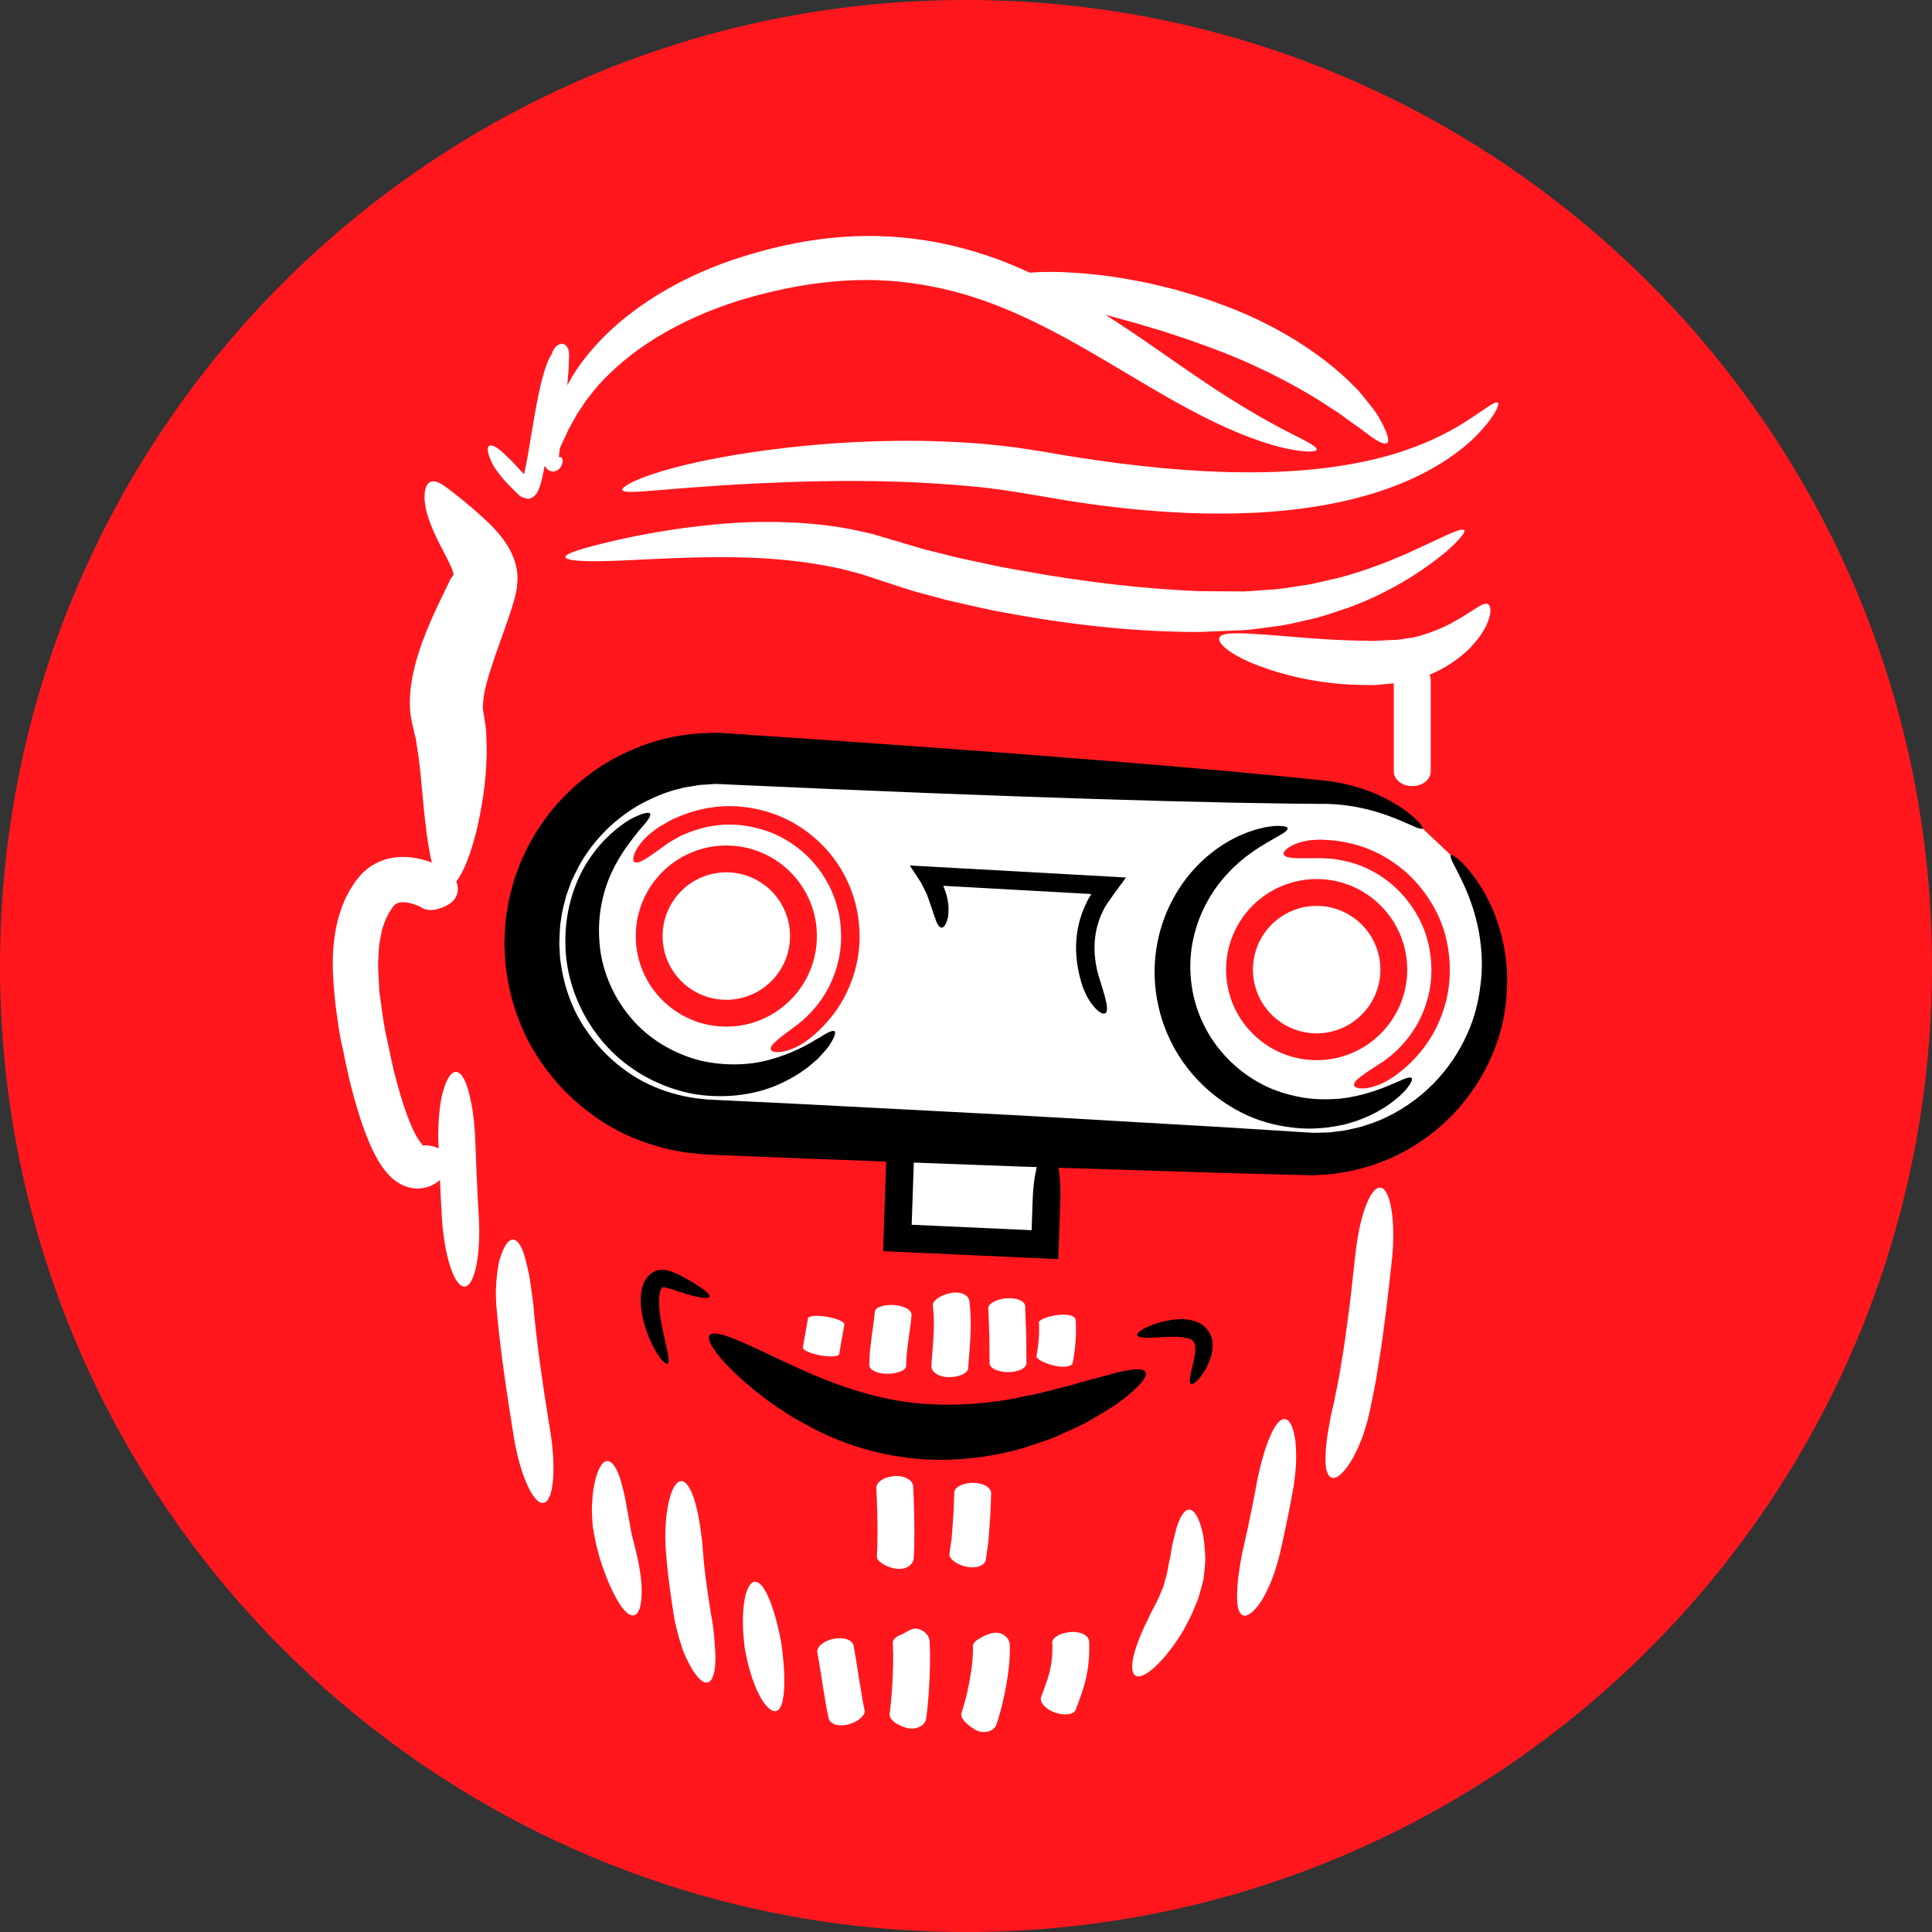 <?xml version="1.0" encoding="UTF-8" standalone="no"?><!DOCTYPE svg PUBLIC "-//W3C//DTD SVG 1.1//EN" "http://www.w3.org/Graphics/SVG/1.1/DTD/svg11.dtd"><svg width="100%" height="100%" viewBox="0 0 500 500" version="1.1" xmlns="http://www.w3.org/2000/svg" xmlns:xlink="http://www.w3.org/1999/xlink" xml:space="preserve" xmlns:serif="http://www.serif.com/" style="fill-rule:evenodd;clip-rule:evenodd;stroke-linejoin:round;stroke-miterlimit:2;"><rect x="0" y="0" width="500" height="500" fill="#333333" stroke="none"/><rect id="Head-only-round" serif:id="Head only round" x="0" y="0" width="500" height="500" style="fill:none;"/><clipPath id="_clip1"><rect x="0" y="0" width="500" height="500"/></clipPath><g clip-path="url(#_clip1)"><rect id="Artboard1" x="0" y="-0" width="500" height="500" style="fill:none;"/><path d="M500,250c-0,138.071 -111.929,250 -250,250c-138.071,-0 -250,-111.929 -250,-250c-0,-138.071 111.929,-250 250,-250c138.071,-0 250,111.929 250,250" style="fill:#ff171d;fill-rule:nonzero;"/><path d="M296.479,355.104c0.474,0.868 -0.597,2.472 -3.002,4.66c-1.203,1.088 -2.725,2.342 -4.572,3.682c-1.902,1.247 -4.117,2.601 -6.612,4.038c-1.231,0.752 -2.593,1.407 -4.031,2.061c-1.443,0.655 -2.943,1.337 -4.496,2.038c-1.54,0.747 -3.256,1.252 -4.988,1.86c-1.748,0.566 -3.525,1.232 -5.417,1.725c-7.545,2.007 -16.352,3.143 -25.594,2.4c-9.231,-0.756 -17.824,-3.295 -24.875,-6.679c-1.798,-0.787 -3.425,-1.761 -5.057,-2.615c-0.804,-0.441 -1.597,-0.878 -2.377,-1.309c-0.743,-0.477 -1.475,-0.949 -2.196,-1.413c-1.43,-0.934 -2.814,-1.832 -4.106,-2.734c-1.241,-0.959 -2.434,-1.882 -3.573,-2.759c-8.916,-7.233 -13.092,-13.002 -11.951,-14.503c1.236,-1.648 7.644,1.281 17.338,5.927c9.707,4.543 22.842,10.708 37.98,11.81c7.553,0.599 14.859,0.065 21.566,-1.013c1.675,-0.256 3.298,-0.679 4.895,-0.974c1.591,-0.339 3.164,-0.549 4.646,-1.004c1.502,-0.387 2.953,-0.755 4.349,-1.111c1.408,-0.333 2.768,-0.655 4.038,-1.076c2.565,-0.766 4.926,-1.407 7.044,-1.912c2.08,-0.604 3.903,-1.099 5.453,-1.404c3.095,-0.617 5.064,-0.563 5.538,0.305" style="fill-rule:nonzero;"/><path d="M183.632,335.573c-0.245,0.608 -2.436,0.37 -5.729,-0.616c-1.615,-0.455 -3.627,-1.238 -5.446,-1.686c-0.452,-0.12 -0.823,-0.125 -0.992,-0.106c-0.153,0.045 -0.024,0.017 -0.14,0.12c-0.217,0.217 -0.549,0.965 -0.67,1.965c-0.219,2.056 0.041,4.389 0.39,6.457c0.353,2.085 0.773,3.991 1.144,5.602c0.735,3.224 1.202,5.316 0.592,5.625c-0.562,0.288 -2.13,-1.312 -3.758,-4.455c-0.815,-1.568 -1.624,-3.521 -2.27,-5.809c-0.625,-2.295 -1.152,-4.906 -0.836,-8.019c0.227,-1.536 0.673,-3.361 2.269,-4.835c0.771,-0.74 2.083,-1.238 3.106,-1.208c1.001,0.007 1.776,0.22 2.394,0.437c2.456,0.92 4.073,1.957 5.578,2.821c2.911,1.764 4.616,3.091 4.368,3.707" style="fill-rule:nonzero;"/><path d="M308.198,358.153c-0.599,-0.329 -0.215,-2.092 0.427,-4.653c0.297,-1.268 0.667,-2.787 0.71,-4.214c0.019,-0.703 -0.061,-1.368 -0.257,-1.767c-0.198,-0.398 -0.401,-0.611 -0.906,-0.892c-1.07,-0.542 -2.948,-0.681 -4.578,-0.664c-1.669,0.006 -3.254,0.122 -4.603,0.183c-2.706,0.139 -4.508,0.057 -4.682,-0.591c-0.168,-0.623 1.3,-1.691 3.986,-2.711c1.347,-0.502 2.997,-0.995 4.967,-1.27c1.96,-0.21 4.276,-0.48 7.057,0.787c1.379,0.658 2.665,2.045 3.141,3.521c0.505,1.47 0.417,2.776 0.25,3.875c-0.394,2.201 -1.224,3.784 -1.976,5.055c-1.559,2.5 -2.984,3.646 -3.536,3.341" style="fill-rule:nonzero;"/><path d="M183.196,435.399c-1.265,0.367 -2.923,-1.284 -4.594,-4.319c-0.814,-1.519 -1.73,-3.361 -2.361,-5.5c-0.338,-1.066 -0.661,-2.195 -0.965,-3.368c-0.142,-0.592 -0.288,-1.193 -0.436,-1.801l-0.205,-0.925c-0.069,-0.295 -0.14,-0.719 -0.128,-0.658c-1.009,-6.283 -1.889,-12.604 -2.281,-18.937c-0.009,-0.103 -0.009,-0.207 0.001,-0.309c0,-0.051 0.009,0.007 0.004,-0.136l-0.019,-0.465l-0.026,-0.912c-0.026,-1.21 0.034,-2.369 0.094,-3.479c0.123,-2.224 0.407,-4.198 0.789,-5.859c0.754,-3.309 1.863,-5.33 3.183,-5.415c1.314,-0.085 2.593,1.943 3.566,5.191c0.482,1.618 0.896,3.547 1.25,5.656c0.179,1.057 0.304,2.174 0.455,3.32l0.107,0.868l0.049,0.437c0.015,0.139 0.015,0.082 0.024,0.129c0.023,0.095 0.038,0.194 0.047,0.291c0.372,6.051 1.214,12.021 2.163,17.976c-0.012,-0.057 0.051,0.342 0.11,0.623l0.159,0.879c0.094,0.587 0.186,1.163 0.276,1.729c0.165,1.139 0.294,2.241 0.384,3.302c0.134,2.134 0.347,4.043 0.309,5.712c-0.038,3.323 -0.687,5.604 -1.955,5.97" style="fill:#fff;fill-rule:nonzero;"/><path d="M164.099,418.038c-1.281,0.306 -2.938,-1.377 -4.566,-4.305c-0.799,-1.469 -1.658,-3.236 -2.46,-5.233c-0.396,-0.99 -0.792,-2.059 -1.182,-3.191c-0.186,-0.566 -0.374,-1.139 -0.565,-1.722l-0.269,-0.906l-0.168,-0.631c-0.634,-2.309 -1.163,-4.814 -1.521,-7.283c-0.005,-0.041 -0.002,-0.081 0.01,-0.123c0,-0.04 0.014,0.052 0.002,-0.101l-0.04,-0.486l-0.069,-0.958c-0.096,-1.276 -0.13,-2.493 -0.056,-3.608c0.104,-2.262 0.313,-4.297 0.721,-5.955c0.767,-3.347 1.901,-5.404 3.219,-5.428c1.319,-0.025 2.572,1.97 3.531,5.18c0.453,1.625 0.937,3.483 1.304,5.556c0.161,1.05 0.371,2.099 0.571,3.166l0.137,0.815l0.064,0.413c0.019,0.128 0.016,0.05 0.024,0.085c0.02,0.029 0.032,0.064 0.035,0.097c0.304,2.073 0.717,4.063 1.297,6.182c0.267,1.089 0.526,2.146 0.778,3.174c0.259,1.135 0.477,2.262 0.653,3.363c0.352,2.184 0.55,4.182 0.52,5.901c-0.024,3.437 -0.687,5.693 -1.97,5.998" style="fill:#fff;fill-rule:nonzero;"/><path d="M140.661,388.958c-1.3,0.221 -2.814,-1.583 -4.213,-4.675c-0.698,-1.55 -1.373,-3.415 -1.965,-5.521c-0.296,-1.054 -0.575,-2.167 -0.83,-3.323c-0.118,-0.58 -0.242,-1.17 -0.365,-1.771c-0.094,-0.524 -0.191,-1.057 -0.288,-1.597c-1.814,-11.328 -3.571,-22.687 -4.564,-34.331c-0.016,-0.19 -0.025,-0.381 -0.025,-0.566c-0.02,-0.533 -0.041,-1.056 -0.062,-1.566c-0.064,-1.198 0.012,-2.398 0.083,-3.525c0.181,-2.264 0.367,-4.262 0.854,-5.984c0.983,-3.451 2.252,-5.408 3.563,-5.285c1.312,0.124 2.439,2.219 3.189,5.325c0.377,1.554 0.887,3.463 1.182,5.531c0.226,1.637 0.474,3.422 0.733,5.297c0.946,11.118 2.672,22.352 4.472,33.573c0.08,0.538 0.16,1.071 0.238,1.597c0.075,0.603 0.148,1.196 0.221,1.783c0.128,1.17 0.22,2.306 0.277,3.391c0.113,2.173 0.101,4.161 -0.053,5.849c-0.306,3.376 -1.144,5.578 -2.447,5.798" style="fill:#fff;fill-rule:nonzero;"/><path d="M200.991,442.778c-0.619,0.224 -1.356,-0.058 -2.173,-0.825c-0.408,-0.382 -0.844,-0.89 -1.276,-1.505c-0.394,-0.59 -0.794,-1.285 -1.19,-2.064c-0.822,-1.577 -1.512,-3.462 -2.17,-5.599c-0.335,-1.071 -0.597,-2.195 -0.866,-3.367c-0.123,-0.59 -0.248,-1.187 -0.377,-1.791l-0.168,-0.922c-0.051,-0.295 -0.118,-0.733 -0.099,-0.601l-0.037,-0.246c0,-0 0.007,-0.004 0.025,-0.007c-0.002,-0.032 0.017,0.067 0.001,-0.071l-0.052,-0.459l-0.095,-0.901c-0.111,-1.194 -0.208,-2.347 -0.231,-3.455c-0.057,-2.215 0.01,-4.215 0.257,-5.93c0.434,-3.405 1.517,-5.627 2.809,-5.677c1.345,-0.058 2.627,1.776 3.896,4.883c0.604,1.542 1.224,3.407 1.75,5.493c0.257,1.044 0.536,2.139 0.767,3.278l0.174,0.865l0.085,0.437c0.024,0.136 0.015,0.038 0.022,0.068l0.026,-0l0.037,0.241c0.071,0.499 0.141,0.993 0.21,1.481c0.076,0.594 0.151,1.177 0.224,1.757c0.137,1.149 0.21,2.283 0.297,3.34c0.165,2.12 0.156,4.084 0.104,5.7c-0.038,0.818 -0.111,1.573 -0.219,2.255c-0.085,0.641 -0.196,1.207 -0.35,1.709c-0.308,0.994 -0.759,1.689 -1.381,1.913" style="fill:#fff;fill-rule:nonzero;"/><path d="M219.655,446.25c-2.537,0.715 -4.882,-0.01 -5.23,-1.625c0,-0 -0.06,-0.285 -0.166,-0.783c-0.099,-0.488 -0.282,-1.231 -0.396,-2.014c-0.266,-1.604 -0.62,-3.743 -0.974,-5.884c-0.333,-2.095 -0.667,-4.194 -0.917,-5.767l-0.449,-2.543c-0.25,-1.42 1.642,-2.993 4.225,-3.519c2.587,-0.526 4.9,0.284 5.17,1.814c0,-0 0.191,1.081 0.478,2.706l0.923,5.818c0.342,2.071 0.686,4.141 0.943,5.693c0.118,0.8 0.264,1.354 0.349,1.778c0.09,0.416 0.141,0.654 0.141,0.654c0.279,1.309 -1.558,2.953 -4.097,3.672" style="fill:#fff;fill-rule:nonzero;"/><path d="M234.411,447.118c-2.524,-0.793 -4.369,-2.156 -4.171,-3.665c-0,0 0.159,-1.075 0.328,-2.788c0.175,-1.698 0.338,-4.024 0.446,-6.34c0.109,-2.32 0.149,-4.632 0.13,-6.325c-0.026,-1.691 -0.102,-2.719 -0.102,-2.719c-0.03,-0.349 0.067,-0.658 0.281,-0.986c0.21,-0.316 0.512,-0.496 0.911,-0.788l0.309,-0.207c0.11,-0.026 0.224,-0.057 0.344,-0.097c0.236,-0.085 0.486,-0.201 0.745,-0.337c0.519,-0.267 1.059,-0.626 1.648,-0.922c0.588,-0.295 1.184,-0.491 1.8,-0.468c0.307,0.01 0.618,0.074 0.923,0.201c0.153,0.061 0.306,0.139 0.454,0.231c0.13,0.05 0.257,0.111 0.378,0.182c0.483,0.252 0.934,0.716 1.219,1.125c0.283,0.401 0.474,0.889 0.51,1.377c0,0 0.101,1.37 0.129,3.286c0.021,1.91 -0.023,4.405 -0.139,6.888c-0.117,2.484 -0.29,4.956 -0.485,6.838c-0.182,1.879 -0.375,3.181 -0.375,3.181c-0.23,1.835 -2.757,3.123 -5.283,2.333" style="fill:#fff;fill-rule:nonzero;"/><path d="M231.373,405.885c-1.291,-0.263 -2.423,-0.8 -3.225,-1.349c-0.804,-0.567 -1.245,-1.078 -1.219,-1.855c-0,-0 0.014,-0.261 0.04,-0.712c0.028,-0.452 0.074,-1.089 0.081,-1.915c0.051,-1.615 0.056,-3.82 0.03,-6.033c-0.047,-4.448 -0.294,-8.877 -0.294,-8.877c-0.085,-1.526 1.957,-2.913 4.587,-3.13c2.629,-0.217 4.856,0.967 4.95,2.618c-0.002,-0 0.257,4.628 0.304,9.257c0.028,2.323 0.022,4.654 -0.033,6.443c-0.007,0.871 -0.059,1.651 -0.092,2.191c-0.032,0.538 -0.051,0.843 -0.051,0.843c-0.022,0.818 -0.696,1.726 -1.63,2.195c-0.937,0.484 -2.154,0.585 -3.448,0.324" style="fill:#fff;fill-rule:nonzero;"/><path d="M252.207,447.552c-2.249,-1.404 -3.806,-2.974 -3.349,-4.371c-0,-0 0.35,-0.976 0.788,-2.594c0.441,-1.604 0.962,-3.811 1.354,-6.028c0.396,-2.212 0.675,-4.429 0.752,-6.002c0.092,-1.587 0.029,-2.503 0.029,-2.503c0.002,-0.353 0.096,-0.617 0.306,-0.898c0.21,-0.279 0.545,-0.587 0.915,-0.811c0.771,-0.491 1.856,-1.135 3.111,-1.533c1.257,-0.397 2.495,-0.376 3.512,0.211c0.524,0.309 0.903,0.661 1.2,1.105c0.297,0.448 0.491,0.98 0.494,1.474c0,-0.003 0.087,1.493 -0.034,3.511c-0.104,2.035 -0.434,4.597 -0.884,7.123c-0.45,2.524 -1.031,5.005 -1.547,6.88c-0.507,1.872 -0.965,3.165 -0.965,3.165c-0.577,1.82 -3.429,2.676 -5.682,1.271" style="fill:#fff;fill-rule:nonzero;"/><path d="M250.036,405.451c-2.574,-0.562 -4.515,-2.081 -4.326,-3.394c0,0 0.137,-0.946 0.346,-2.366c0.267,-1.384 0.359,-3.411 0.512,-5.399c0.168,-1.983 0.279,-3.988 0.305,-5.504c0.052,-1.512 0.087,-2.519 0.087,-2.519c0.035,-1.391 2.172,-2.505 4.813,-2.519c2.635,-0.014 4.77,1.217 4.734,2.726c-0,-0 -0.037,1.062 -0.09,2.652c-0.03,1.587 -0.148,3.712 -0.325,5.853c-0.167,2.135 -0.262,4.245 -0.564,5.92c-0.242,1.648 -0.403,2.747 -0.403,2.747c-0.231,1.555 -2.51,2.366 -5.089,1.803" style="fill:#fff;fill-rule:nonzero;"/><path d="M273.04,443.212c-2.49,-0.872 -4.094,-2.707 -3.585,-4.096c-0,0 0.351,-0.942 0.878,-2.361c0.233,-0.668 0.502,-1.444 0.794,-2.278c0.196,-0.786 0.529,-1.645 0.656,-2.461c0.184,-0.822 0.344,-1.648 0.398,-2.445c0.116,-0.781 0.151,-1.54 0.145,-2.212c0.009,-0.661 0.044,-1.203 0.026,-1.6c-0.022,-0.403 -0.036,-0.634 -0.036,-0.634c-0.071,-1.264 2.005,-2.495 4.63,-2.747c2.629,-0.253 4.83,0.825 4.913,2.412c0,-0 0.014,0.278 0.04,0.766c0.019,0.491 -0.014,1.224 -0.027,2.085c-0,0.861 -0.049,1.875 -0.202,2.991c-0.09,1.113 -0.304,2.281 -0.564,3.451c-0.212,1.191 -0.606,2.252 -0.887,3.309c-0.337,0.971 -0.651,1.877 -0.92,2.65c-0.539,1.444 -0.896,2.408 -0.896,2.408c-0.472,1.291 -2.87,1.63 -5.363,0.762" style="fill:#fff;fill-rule:nonzero;"/><path d="M307.766,390.694c1.317,-0.003 2.491,2.035 3.323,5.375c0.451,1.645 0.658,3.716 0.786,6.006c0.024,0.576 0.061,1.156 0.056,1.765c-0.047,0.632 -0.096,1.273 -0.145,1.924c-0.067,0.654 -0.137,1.318 -0.208,1.989l-0.128,1.018c-0.065,0.33 -0.2,0.804 -0.17,0.705l-0.926,3.401c-0.288,1.149 -0.826,2.144 -1.234,3.218c-0.832,2.195 -1.905,3.999 -2.9,5.931c-0.033,0.064 -0.074,0.122 -0.119,0.175c-0.026,0.039 0.007,-0.033 -0.068,0.099l-0.238,0.414c-0.158,0.281 -0.321,0.539 -0.488,0.786c-0.659,1.009 -1.323,1.96 -1.982,2.852c-1.32,1.797 -2.618,3.294 -3.83,4.476c-2.42,2.377 -4.485,3.507 -5.618,2.835c-1.136,-0.675 -1.124,-3.024 -0.186,-6.286c0.474,-1.632 1.174,-3.49 2.028,-5.45c0.434,-0.979 0.916,-1.993 1.446,-3.028c0.135,-0.26 0.267,-0.519 0.382,-0.772l0.182,-0.384c0.057,-0.121 0.021,-0.061 0.038,-0.102c0.014,-0.061 0.035,-0.118 0.065,-0.176c0.869,-1.692 1.885,-3.411 2.475,-5.048c0.308,-0.832 0.776,-1.646 0.966,-2.483l0.68,-2.505c-0.022,0.068 0.089,-0.273 0.144,-0.519l0.127,-0.808c0.097,-0.533 0.194,-1.057 0.29,-1.572c0.114,-0.516 0.226,-1.021 0.335,-1.52c0.085,-0.529 0.168,-1.048 0.248,-1.56c0.34,-2.04 0.827,-3.868 1.24,-5.511c0.896,-3.22 2.109,-5.245 3.429,-5.245" style="fill:#fff;fill-rule:nonzero;"/><path d="M321.651,418.038c-1.219,-0.522 -1.642,-2.838 -1.465,-6.015c0.024,-1.665 0.205,-3.584 0.547,-5.664c0.152,-1.053 0.314,-2.17 0.531,-3.305c0.114,-0.57 0.231,-1.146 0.349,-1.729c0.113,-0.495 0.226,-0.997 0.342,-1.502c1.307,-5.734 2.505,-11.526 3.528,-17.332c0.015,-0.093 0.04,-0.189 0.073,-0.277c0.012,-0.051 0.005,0.01 0.034,-0.125l0.092,-0.438l0.193,-0.858c0.26,-1.135 0.547,-2.227 0.844,-3.262c0.548,-2.064 1.175,-3.909 1.84,-5.449c1.233,-3.035 2.622,-4.924 3.943,-4.825c1.309,0.095 2.298,2.245 2.75,5.72c0.185,1.705 0.241,3.723 0.154,5.952c-0.064,1.104 -0.172,2.257 -0.312,3.448l-0.113,0.899l-0.063,0.453c-0.019,0.143 -0.003,0.085 -0.008,0.136c-0,0.099 -0.009,0.198 -0.026,0.295c-1.052,5.972 -2.276,11.899 -3.629,17.826c-0.137,0.526 -0.272,1.042 -0.404,1.552c-0.172,0.597 -0.341,1.188 -0.507,1.764c-0.351,1.156 -0.703,2.259 -1.103,3.302c-0.845,2.092 -1.732,3.934 -2.606,5.422c-1.946,3.033 -3.781,4.528 -4.984,4.012" style="fill:#fff;fill-rule:nonzero;"/><path d="M357.245,307.359c1.312,0.117 2.307,2.249 2.854,5.605c0.273,1.677 0.432,3.661 0.465,5.852c0.016,1.094 0,2.241 -0.048,3.427c-0.033,0.59 -0.068,1.195 -0.101,1.804c-0.052,0.543 -0.103,1.088 -0.155,1.646l-1.159,10.422c-0.389,3.475 -0.903,6.965 -1.349,10.444c-0.431,3.479 -1.097,6.979 -1.636,10.467c-0.279,1.743 -0.682,3.493 -1.019,5.24c-0.354,1.75 -0.684,3.5 -1.146,5.236c-0.055,0.229 -0.119,0.453 -0.191,0.67c-0.154,0.522 -0.307,1.038 -0.456,1.543c-0.361,1.163 -0.703,2.288 -1.153,3.32c-0.865,2.069 -1.734,3.906 -2.651,5.357c-1.847,2.9 -3.608,4.455 -4.858,4.039c-1.251,-0.421 -1.76,-2.719 -1.586,-6.059c0.083,-1.676 0.248,-3.601 0.619,-5.693c0.179,-1.045 0.368,-2.137 0.563,-3.269c0.095,-0.485 0.193,-0.978 0.292,-1.479c0.036,-0.214 0.079,-0.428 0.133,-0.641c0.434,-1.62 0.747,-3.288 1.08,-4.946c0.321,-1.665 0.703,-3.304 0.972,-4.988c0.519,-3.382 1.16,-6.715 1.582,-10.132c0.436,-3.411 0.939,-6.802 1.323,-10.234l1.144,-10.296c0.068,-0.545 0.135,-1.085 0.201,-1.616c0.082,-0.601 0.163,-1.194 0.243,-1.778c0.176,-1.165 0.377,-2.284 0.601,-3.349c0.444,-2.126 0.979,-4.033 1.566,-5.621c1.172,-3.175 2.556,-5.087 3.87,-4.971" style="fill:#fff;fill-rule:nonzero;"/><path d="M245.696,356.406c-2.63,0.044 -4.75,-1.316 -4.665,-2.909c0,-0 0.078,-1.068 0.195,-2.672c0.125,-1.556 0.302,-3.573 0.385,-5.507c0.099,-1.94 0.089,-3.808 -0.003,-5.163c-0.054,-0.676 -0.099,-1.238 -0.129,-1.632c-0.017,-0.4 -0.076,-0.603 -0.076,-0.603c-0.205,-1.163 1.729,-2.604 4.293,-3.215c2.568,-0.615 4.893,0.26 5.172,1.956c0,0 0.071,0.303 0.101,0.808c0.041,0.505 0.099,1.231 0.168,2.102c0.118,1.729 0.123,4.004 0.014,6.188c-0.099,2.201 -0.285,4.3 -0.406,5.83c-0.11,1.491 -0.183,2.48 -0.183,2.48c-0.067,1.299 -2.218,2.294 -4.866,2.337" style="fill:#fff;fill-rule:nonzero;"/><path d="M260.887,355.104c-2.637,-0.003 -4.778,-1.024 -4.786,-2.281c-0,-0 -0.03,-3.592 -0.059,-7.182c-0.132,-3.521 -0.264,-7.037 -0.264,-7.037c-0.047,-1.227 2.047,-2.39 4.675,-2.597c2.632,-0.21 4.804,0.686 4.854,2c0,-0 0.141,3.727 0.282,7.457c0.031,3.659 0.06,7.321 0.06,7.321c0.009,1.281 -2.121,2.319 -4.762,2.319" style="fill:#fff;fill-rule:nonzero;"/><path d="M272.606,353.368c-2.552,-0.665 -4.504,-1.686 -4.363,-2.444c0,-0 0.427,-2.202 0.594,-4.405c0.078,-1.095 0.116,-2.17 0.083,-2.951c0.021,-0.806 -0.061,-1.285 -0.061,-1.285c-0.062,-0.665 2.011,-1.533 4.615,-1.936c2.608,-0.403 4.811,0.136 4.906,1.207c0,-0 0.103,0.76 0.087,1.821c0.038,1.089 -0.009,2.5 -0.111,3.885c-0.208,2.768 -0.734,5.457 -0.734,5.457c-0.178,0.957 -2.461,1.316 -5.016,0.651" style="fill:#fff;fill-rule:nonzero;"/><path d="M229.637,355.538c-2.637,0.018 -4.732,-1.028 -4.679,-2.33c0,0 0.04,-0.918 0.099,-2.295c0.052,-1.38 0.332,-3.14 0.521,-4.934c0.229,-1.668 0.458,-3.337 0.63,-4.587c0.118,-1.18 0.198,-1.967 0.198,-1.967c0.111,-1.092 2.335,-1.845 4.967,-1.682c2.636,0.16 4.667,1.326 4.537,2.608c-0,-0 -0.092,0.899 -0.229,2.251c-0.176,1.271 -0.408,2.967 -0.643,4.662c-0.158,1.581 -0.422,3.184 -0.456,4.351c-0.049,1.166 -0.082,1.946 -0.082,1.946c-0.045,1.073 -2.222,1.96 -4.863,1.977" style="fill:#fff;fill-rule:nonzero;"/><path d="M212.276,350.764c-2.594,-0.474 -4.602,-1.391 -4.488,-2.049l1.309,-7.528c0.115,-0.657 2.314,-0.84 4.915,-0.406c2.604,0.431 4.616,1.327 4.5,1.993l-1.326,7.634c-0.117,0.668 -2.313,0.826 -4.91,0.356" style="fill:#fff;fill-rule:nonzero;"/><path d="M113.856,305.357c-0.524,0.505 -1.197,0.99 -2.082,1.407c-1.093,0.512 -2.468,0.845 -3.859,0.828c-1.37,-0.03 -2.689,-0.382 -3.675,-0.854c-2.02,-0.967 -3.181,-2.162 -4.108,-3.202c-1.715,-2.026 -2.688,-3.881 -3.609,-5.717c-0.881,-1.822 -1.589,-3.607 -2.25,-5.385c-1.292,-3.55 -2.304,-7.052 -3.23,-10.556c-0.944,-3.482 -1.592,-7.041 -2.368,-10.569c-0.845,-3.488 -1.29,-7.154 -1.79,-10.79c-0.795,-7.319 -1.475,-14.864 0.709,-23.087c0.672,-2.05 1.295,-4.106 2.411,-6.066c0.485,-1.033 1.075,-1.869 1.646,-2.751c0.156,-0.23 0.259,-0.415 0.462,-0.681l0.667,-0.828c0.46,-0.544 0.887,-1.092 1.477,-1.563c2.146,-2.013 5.116,-3.303 7.844,-3.626c2.743,-0.351 5.253,-0.006 7.524,0.616c0.725,0.2 1.429,0.429 2.114,0.688c-0.654,-2.694 -1.188,-6.138 -1.633,-10.153c-0.627,-4.905 -0.976,-10.808 -1.741,-16.825c-0.167,-1.514 -0.464,-2.911 -0.657,-4.413c-0.073,-0.806 -0.309,-1.304 -0.442,-1.964c-0.167,-0.722 -0.332,-1.453 -0.5,-2.191c-0.346,-1.538 -0.638,-3.159 -0.648,-4.503c-0.111,-1.476 -0.023,-2.741 0.071,-4.033c0.073,-1.328 0.313,-2.425 0.486,-3.662c0.226,-1.151 0.485,-2.269 0.756,-3.39c1.151,-4.367 2.645,-8.15 4.159,-11.634c1.511,-3.46 3.103,-6.647 4.407,-9.345l0.46,-0.96c0.144,-0.306 0.291,-0.636 0.343,-0.669c0.087,-0.057 0.186,-0.128 0.266,-0.22c0.163,-0.183 0.269,-0.433 0.312,-0.729c-0.081,-0.528 -0.56,-1.721 -1.053,-2.735c-0.507,-1.064 -1.091,-2.173 -1.662,-3.278c-2.354,-4.401 -4.262,-8.819 -4.675,-12.14c-0.458,-3.382 0.371,-5.413 1.595,-5.743c1.309,-0.367 2.856,0.668 4.981,2.279c2.162,1.681 4.993,3.898 8.825,7.398c0.951,0.892 1.96,1.875 3.022,3.055c1.082,1.229 2.138,2.45 3.358,4.568c1.29,2.363 2.245,5.134 2.165,8.061c-0.054,0.732 -0.109,1.47 -0.165,2.212c-0.135,0.736 -0.295,1.479 -0.477,2.222c-0.153,0.54 -0.306,1.085 -0.462,1.633l-0.408,1.358c-1.097,3.49 -2.295,6.689 -3.446,9.945c-1.146,3.227 -2.261,6.47 -3.061,9.517c-0.84,2.988 -1.007,5.76 -0.938,6.509c0,0.045 -0.017,0.026 -0.005,0.126l0.073,0.426l0.139,0.849l0.264,1.687c0.141,1.089 0.384,2.297 0.377,3.233c0.06,1.962 0.184,3.946 0.119,5.748c-0.161,7.255 -1.253,13.307 -2.359,18.425c-1.621,6.907 -3.588,11.851 -5.496,14.217c0.159,0.394 0.271,0.797 0.333,1.202c0.297,1.719 -0.373,3.288 -1.63,4.271c-1.285,1.012 -2.742,1.512 -4.011,1.798c-1.251,0.25 -2.437,0.212 -3.411,-0.347c-0.917,-0.536 -1.919,-0.941 -2.86,-1.196c-1.088,-0.306 -2.114,-0.394 -2.849,-0.299c-0.746,0.108 -1.119,0.318 -1.529,0.689c-0.123,0.046 -0.203,0.221 -0.311,0.341c-0.052,0.062 -0.109,0.123 -0.17,0.18c-0.068,0.077 -0.182,0.276 -0.271,0.407c-0.375,0.586 -0.807,1.175 -1.041,1.743c-0.652,1.079 -0.999,2.399 -1.45,3.658c-0.306,1.371 -0.554,2.81 -0.794,4.253l-0.256,4.623c0.01,1.582 0.151,3.214 0.213,4.82l0.123,2.42l0.348,2.465c0.458,3.288 0.836,6.575 1.645,9.887c0.731,3.299 1.323,6.629 2.212,9.896c0.86,3.257 1.797,6.476 2.9,9.497c0.557,1.498 1.144,2.963 1.782,4.29c0.631,1.29 1.365,2.522 1.922,3.159c0.136,0.139 0.257,0.278 0.302,0.306c0.006,0.005 0.014,0.016 0.02,0.023c-0.021,0.024 -0.071,0.089 -0.124,0.161l-0.046,0.067c1.148,-0.04 2.47,0.025 3.749,0.527c0.219,0.085 0.429,0.184 0.63,0.297c-0.043,-1.127 -0.085,-2.253 -0.126,-3.381c0.019,-0.639 0.038,-1.258 0.055,-1.862c0.039,-1.195 0.106,-2.349 0.204,-3.447c0.215,-2.217 0.449,-4.126 0.946,-5.875c0.944,-3.437 2.187,-5.39 3.498,-5.264c1.313,0.127 2.462,2.23 3.255,5.348c0.367,1.533 0.832,3.527 1.097,5.647c0.145,1.071 0.264,2.195 0.353,3.361c0.043,0.584 0.09,1.19 0.137,1.809c0.257,7.082 0.561,14.195 0.971,21.299c0.026,0.531 0.05,1.056 0.074,1.573c0.014,0.608 0.028,1.205 0.042,1.795c0.01,1.175 -0.012,2.313 -0.064,3.398c-0.106,2.173 -0.332,4.139 -0.658,5.8c-0.657,3.323 -1.721,5.432 -3.037,5.528c-1.314,0.095 -2.634,-1.847 -3.701,-5.077c-0.535,-1.614 -1.007,-3.547 -1.386,-5.703c-0.189,-1.078 -0.356,-2.213 -0.493,-3.392c-0.062,-0.592 -0.123,-1.193 -0.185,-1.799c-0.042,-0.522 -0.084,-1.048 -0.125,-1.583c-0.194,-3.351 -0.363,-6.703 -0.516,-10.058Zm-4.55,-9.169c0.011,-0.012 0.014,-0.014 0.005,-0.001c0.005,0.013 0.002,0.009 -0.005,0.001Z" style="fill:#fff;"/><path d="M387.625,104.234c0.549,0.445 -0.852,3.636 -5.165,8.117c-4.257,4.486 -11.812,9.842 -22.226,13.692c-10.387,3.886 -23.42,6.263 -37.781,6.745c-14.378,0.545 -30.094,-0.675 -46.279,-3.243c-8.257,-1.368 -15.528,-2.752 -22.929,-3.519c-7.38,-0.71 -14.554,-1.187 -21.426,-1.377c-13.737,-0.425 -26.191,-0.012 -36.637,0.49c-10.451,0.522 -18.902,1.234 -24.751,1.715c-5.842,0.478 -9.119,0.733 -9.369,-0.05c-0.236,-0.722 2.735,-2.464 8.492,-4.321c5.746,-1.86 14.222,-3.825 24.818,-5.405c10.597,-1.557 23.312,-2.833 37.545,-2.986c7.116,-0.099 14.611,0.163 22.392,0.76c3.892,0.419 7.854,0.757 11.875,1.445c4.118,0.594 7.819,1.323 11.786,1.932c15.681,2.488 30.712,3.955 44.308,4.004c13.595,0.104 25.725,-1.315 35.486,-3.907c9.774,-2.569 17.102,-6.309 21.87,-9.425c4.797,-3.089 7.335,-5.231 7.991,-4.667" style="fill:#fff;fill-rule:nonzero;"/><path d="M144.88,116.085c-0.088,0.777 -0.171,1.516 -0.249,2.204c0.264,-0.032 0.489,0.003 0.66,0.122c0.25,0.175 0.359,0.517 0.323,1.015c-0.011,0.25 -0.084,0.539 -0.214,0.867c-0.13,0.328 -0.297,0.696 -0.785,1.156c-0.142,0.118 -0.298,0.234 -0.467,0.344c-0.284,0.126 -0.661,0.217 -1.017,0.238c-0.396,-0 -0.993,-0.214 -1.309,-0.459c-0.253,-0.198 -0.545,-0.524 -0.689,-0.758c-0.056,-0.096 -0.11,-0.195 -0.163,-0.297c-0.186,0.985 -0.387,1.977 -0.61,2.979l-0.229,0.932c-0.106,0.412 -0.217,0.82 -0.345,1.215c-0.252,0.79 -0.556,1.549 -0.948,2.115c-0.4,0.566 -0.849,0.91 -1.387,1.149c-0.264,0.113 -0.652,0.195 -0.919,0.209l-0.825,-0.28c-1.062,-0.021 -2.298,-1.653 -3.477,-2.757c-0.623,-0.663 -1.245,-1.241 -1.818,-1.925l-0.125,-0.144c-0.831,-0.971 -1.571,-1.938 -2.196,-2.849c-0.63,-0.901 -1.024,-1.913 -1.347,-2.705c-0.615,-1.632 -0.681,-2.759 -0.115,-3.083c0.565,-0.325 1.637,0.175 2.867,1.178c0.642,0.492 1.211,1.158 1.993,1.853c0.769,0.701 1.56,1.508 2.338,2.404l0.117,0.134c0.519,0.623 1.149,1.21 1.689,1.79l0.002,0.003l0.072,-0.309c0.709,-3.171 1.228,-6.557 1.79,-9.909c0.559,-3.365 1.12,-6.749 1.822,-10.151c0.354,-1.702 0.737,-3.408 1.218,-5.131c0.437,-1.48 0.855,-2.945 1.637,-4.519c0.092,0.028 0.089,0.027 0,-0c0.133,-0.268 0.277,-0.539 0.433,-0.814c-0,0 0.199,-0.242 0.243,-0.389c1.019,-3.444 4.908,-3.725 4.394,1.351c-0.003,0.03 -0.004,0.274 -0.004,0.274l-0.012,0.731l-0.06,1.438c-0.056,0.949 -0.125,1.89 -0.212,2.821c-0.049,0.533 -0.101,1.065 -0.157,1.595c0.12,-0.21 0.241,-0.422 0.362,-0.634c2.115,-3.952 5.244,-8.033 9.2,-12c7.924,-7.964 19.425,-15.106 33.269,-19.844c6.901,-2.285 14.297,-4.226 22.235,-5.292c7.916,-1.075 16.333,-1.231 24.821,-0.144c8.489,1.075 16.599,3.3 23.996,6.245c1.987,0.796 3.926,1.636 5.817,2.51c2.436,-0.189 5.356,-0.252 8.682,-0.139c5.191,0.247 11.385,0.778 18.156,2.091c3.403,0.56 6.916,1.475 10.573,2.361c3.618,1.055 7.378,2.1 11.132,3.538c15.152,5.297 27.718,13.694 35.177,21.333c0.472,0.471 0.946,0.91 1.378,1.377c0.408,0.491 0.806,0.97 1.195,1.437c0.765,0.935 1.475,1.823 2.123,2.66c1.349,1.622 2.241,3.255 2.92,4.604c1.368,2.691 1.778,4.353 1.144,4.825c-0.634,0.472 -2.243,-0.269 -4.528,-1.918c-1.139,-0.832 -2.413,-1.917 -4.076,-2.992c-0.788,-0.567 -1.63,-1.175 -2.523,-1.819c-0.435,-0.327 -0.882,-0.665 -1.342,-1.011c-0.487,-0.312 -0.989,-0.631 -1.505,-0.96c-8.048,-5.389 -19.769,-11.823 -33.882,-16.769c-3.479,-1.337 -6.986,-2.387 -10.331,-3.521c-3.401,-0.972 -6.65,-2.05 -9.815,-2.855c-1.664,-0.476 -3.292,-0.918 -4.876,-1.333c9.933,6.324 18.33,12.546 25.739,17.452c8.606,5.83 15.827,9.919 20.979,12.589c5.155,2.63 8.143,4.048 7.931,4.873c-0.174,0.707 -3.589,0.748 -9.507,-0.7c-5.884,-1.473 -14.153,-4.699 -23.573,-9.815c-9.474,-5.025 -20.059,-11.914 -31.983,-18.447c-5.97,-3.244 -12.307,-6.356 -19.05,-8.899c-6.743,-2.526 -13.913,-4.399 -21.387,-5.349c-14.962,-1.981 -29.59,0.403 -42.405,4.123c-12.71,3.768 -23.407,9.49 -31.024,15.775c-3.814,3.137 -6.965,6.352 -9.291,9.507c-0.306,0.387 -0.608,0.765 -0.903,1.138c-0.261,0.395 -0.518,0.782 -0.769,1.162c-0.509,0.764 -1,1.498 -1.469,2.203c-0.83,1.488 -1.589,2.846 -2.273,4.07c-0.564,1.282 -1.097,2.428 -1.59,3.425c-0.262,0.537 -0.462,1.043 -0.646,1.505Z" style="fill:#fff;"/><path d="M378.944,137.22c0.233,0.32 -0.227,1.112 -1.335,2.334c-1.1,1.231 -2.838,2.904 -5.302,4.79c-4.866,3.805 -12.493,8.871 -23.09,12.838c-2.677,0.867 -5.47,1.877 -8.444,2.703c-3.009,0.657 -6.129,1.516 -9.414,2.04c-1.651,0.217 -3.329,0.44 -5.036,0.665c-1.705,0.202 -3.458,0.512 -5.189,0.526c-3.492,0.143 -7.082,0.29 -10.766,0.44c-14.691,0.012 -30.701,-1.485 -47.241,-4.45c-2.066,-0.38 -4.122,-0.757 -6.162,-1.13c-2.036,-0.408 -4.047,-0.891 -6.047,-1.332c-1.998,-0.455 -3.982,-0.906 -5.949,-1.356c-1.96,-0.529 -3.905,-1.055 -5.832,-1.574c-3.842,-0.955 -7.658,-2.336 -11.354,-3.532c-1.658,-0.548 -3.299,-1.09 -4.922,-1.625c-1.667,-0.435 -3.314,-0.866 -4.943,-1.29c-13.22,-2.975 -25.897,-3.231 -36.512,-3.022c-10.646,0.212 -19.371,0.878 -25.472,0.977c-6.106,0.137 -9.562,-0.276 -9.628,-1.057c-0.068,-0.795 3.142,-1.87 9.041,-3.363c5.906,-1.453 14.54,-3.365 25.509,-4.641c5.481,-0.625 11.543,-1.123 18.127,-1.09c6.576,0.021 13.675,0.471 21.112,1.865c1.851,0.406 3.733,0.788 5.627,1.245c1.877,0.553 3.778,1.114 5.698,1.68c3.471,0.995 6.886,2.16 10.629,3.011c1.842,0.465 3.701,0.934 5.574,1.406c1.901,0.408 3.816,0.819 5.747,1.234c1.932,0.405 3.868,0.858 5.835,1.241c1.974,0.356 3.96,0.716 5.956,1.077c15.99,2.868 31.384,4.613 45.33,5.168c3.474,0.019 6.863,0.037 10.157,0.054c1.666,0.078 3.227,-0.128 4.798,-0.22c1.568,-0.11 3.111,-0.216 4.627,-0.32c3.026,-0.281 5.903,-0.871 8.713,-1.241c2.771,-0.542 5.396,-1.247 7.941,-1.799c10.061,-2.698 17.82,-6.383 23.224,-8.916c2.728,-1.24 4.827,-2.289 6.334,-2.893c1.512,-0.597 2.427,-0.762 2.659,-0.443" style="fill:#fff;fill-rule:nonzero;"/><path d="M360.715,176.836c-1.314,0.127 -2.65,0.256 -4.007,0.388c-1.39,0.163 -2.734,0.036 -4.13,0.049c-11.13,-0.157 -20.693,-2.591 -27.335,-5.167c-3.316,-1.271 -5.915,-2.731 -7.59,-3.95c-1.719,-1.371 -2.405,-2.441 -2.077,-3.158c0.329,-0.717 1.624,-1.043 3.485,-1.073c1.989,-0.123 4.677,0.077 8.038,0.294c6.667,0.465 15.812,1.47 25.575,1.595c1.208,-0.014 2.451,0.134 3.592,0.019c1.154,-0.059 2.293,-0.118 3.413,-0.175c1.127,-0.038 2.255,-0.045 3.172,-0.253c0.965,-0.167 1.935,-0.245 2.864,-0.422c3.702,-0.83 6.933,-2.223 9.67,-3.566c1.259,-0.79 2.587,-1.386 3.566,-2.098c0.539,-0.328 1.04,-0.635 1.504,-0.918c0.422,-0.306 0.833,-0.58 1.227,-0.821c0.842,-0.478 1.374,-0.863 1.941,-1.099c0.551,-0.233 1.033,-0.314 1.398,-0.163c0.364,0.151 0.597,0.534 0.672,1.189c0.067,0.637 0.014,1.635 -0.367,2.642c-0.173,0.525 -0.395,1.104 -0.666,1.736c-0.297,0.591 -0.667,1.195 -1.073,1.856c-0.775,1.379 -1.964,2.622 -3.262,4.098c-2.537,2.449 -5.989,4.98 -10.368,6.783c0.198,0.413 0.307,0.862 0.307,1.331l-0,23.722c-0,2.078 -2.136,3.764 -4.776,3.764c-2.637,-0 -4.773,-1.686 -4.773,-3.764l0,-22.839Z" style="fill:#fff;"/><path d="M233.156,293.913l-50.392,-2.25c-25.157,-1.353 -45.139,-22.179 -45.139,-47.672c-0,-26.366 21.377,-47.743 47.743,-47.743l158.844,8.878c8.949,0.816 17.168,4.153 23.948,9.287l7.317,6.884c7.032,8.199 11.28,18.855 11.28,30.506c-0,25.889 -20.986,46.875 -46.875,46.875l-68.531,-3.06l-0.914,26.5l-38.186,-1.968l0.905,-26.237Z" style="fill:#fff;"/><path d="M229.341,300.61c-6.896,-0.257 -13.893,-0.517 -20.981,-0.78c-4.856,-0.196 -9.757,-0.394 -14.695,-0.594c-2.47,-0.101 -4.95,-0.205 -7.437,-0.307l-3.742,-0.157l-4.305,-0.42c-5.721,-0.769 -11.354,-2.408 -16.643,-4.92c-5.295,-2.5 -10.135,-5.983 -14.382,-10.085c-4.237,-4.123 -7.791,-8.892 -10.517,-14.068c-2.675,-5.206 -4.463,-10.81 -5.384,-16.493c-0.175,-1.429 -0.487,-2.843 -0.529,-4.277l-0.195,-4.285c0.131,-2.847 0.155,-5.7 0.695,-8.492c0.337,-2.821 1.153,-5.539 1.892,-8.248l1.459,-3.948c0.456,-1.326 1.168,-2.538 1.746,-3.804c4.939,-10.006 12.971,-18.081 22.28,-23.284c4.701,-2.512 9.647,-4.514 14.767,-5.561c1.257,-0.365 2.562,-0.45 3.839,-0.667c1.289,-0.168 2.534,-0.416 3.885,-0.427c1.325,-0.052 2.646,-0.104 3.965,-0.154c1.268,-0.012 2.281,0.123 3.429,0.177c35.686,2.356 67.806,4.675 94.755,6.831c13.476,1.077 25.658,2.113 36.349,3.092c5.342,0.511 10.314,0.987 14.893,1.424c2.286,0.236 4.474,0.462 6.56,0.677c1.042,0.111 2.059,0.221 3.051,0.328c1.015,0.132 2.08,0.353 3.066,0.525c7.89,1.638 13.35,4.71 16.654,7.138c1.648,1.247 2.821,2.275 3.509,3.098c0.705,0.791 0.984,1.288 0.835,1.484c-0.149,0.196 -0.724,0.092 -1.681,-0.29c-0.928,-0.404 -2.298,-1.003 -4.095,-1.786c-3.547,-1.507 -8.939,-3.483 -16.011,-4.127c-0.887,-0.047 -1.739,-0.139 -2.708,-0.163c-0.998,-0.006 -2.021,-0.009 -3.069,-0.014c-2.096,-0.019 -4.295,-0.038 -6.592,-0.059c-4.594,-0.075 -9.582,-0.156 -14.943,-0.245c-10.717,-0.217 -22.912,-0.543 -36.384,-0.97c-26.942,-0.858 -58.996,-2.124 -94.567,-3.75c-1.082,-0.032 -2.301,-0.15 -3.275,-0.108l-2.778,0.186c-0.914,-0 -1.894,0.236 -2.852,0.376c-0.957,0.19 -1.944,0.236 -2.88,0.549c-3.839,0.84 -7.504,2.437 -11.002,4.351c-6.906,4.01 -12.847,10.123 -16.425,17.599c-0.41,0.949 -0.964,1.838 -1.275,2.833l-1.06,2.934c-0.5,2.021 -1.129,4.024 -1.339,6.123c-0.411,2.066 -0.368,4.198 -0.484,6.313l0.168,3.184c0.018,1.067 0.292,2.106 0.415,3.165c0.705,4.198 2.026,8.323 4.007,12.166c2.033,3.815 4.667,7.337 7.806,10.389c3.144,3.035 6.71,5.636 10.621,7.481c3.898,1.854 8.059,3.078 12.266,3.672l3.163,0.339l3.731,0.177c2.481,0.118 4.955,0.238 7.417,0.356c4.925,0.241 9.81,0.48 14.652,0.718c19.37,1.009 38.054,1.985 55.853,2.912c17.798,1.028 34.712,2.003 50.541,2.916c7.915,0.499 15.559,0.978 22.907,1.438c1.954,0.2 3.338,0.014 4.935,0.01c0.773,0.021 1.563,-0.1 2.346,-0.208c0.785,-0.097 1.566,-0.196 2.342,-0.295c1.535,-0.294 3.04,-0.669 4.535,-1.023c1.435,-0.527 2.916,-0.915 4.295,-1.515c5.562,-2.299 10.376,-5.683 14.22,-9.596c3.856,-3.916 6.738,-8.35 8.738,-12.821c2.056,-4.465 3.057,-9.012 3.511,-13.241c0.55,-4.243 0.262,-8.198 -0.223,-11.707c-1.074,-7.043 -3.396,-12.278 -5.113,-15.727c-0.812,-1.775 -1.59,-3.045 -2.015,-3.99c-0.431,-0.939 -0.568,-1.507 -0.38,-1.668c0.187,-0.162 0.694,0.09 1.522,0.751c0.82,0.669 2.018,1.704 3.287,3.323c2.621,3.143 6.045,8.407 8.154,16.164c0.997,3.862 1.766,8.329 1.583,13.255c-0.086,4.909 -0.843,10.335 -2.887,15.798c-1.984,5.469 -5.088,11.019 -9.479,16.04c-4.378,5.016 -10.052,9.493 -16.828,12.683c-1.679,0.823 -3.484,1.418 -5.266,2.137c-1.836,0.545 -3.706,1.099 -5.619,1.543c-0.967,0.167 -1.943,0.337 -2.922,0.507c-0.979,0.17 -1.96,0.354 -2.999,0.391c-2.005,0.121 -4.262,0.363 -5.987,0.238c-7.368,-0.197 -15.033,-0.401 -22.973,-0.613c-13.014,-0.412 -26.76,-0.845 -41.126,-1.3c0.329,1.913 0.513,4.233 0.508,6.762c-0.012,0.633 -0.026,1.286 -0.04,1.946l-0.199,5.767l-0.132,3.835l-0.099,2.882l-0.051,1.445l-0.024,0.718c-0.035,0.089 0.063,0.32 -0.082,0.285l-0.361,-0.015l-22.809,-1.039l-14.557,-0.661l-4.377,-0.196l-2.427,-0.113l-0.606,-0.026c-0.045,-0.007 -0.113,0.007 -0.139,-0.021l0.006,-0.149l0.01,-0.306l0.042,-1.213l0.533,-15.49l0.207,-6.015Zm7.157,0.266l-0.555,16.088l31.041,1.411l0.266,-7.7c0.031,-0.659 0.062,-1.31 0.094,-1.944c0.168,-2.516 0.511,-4.812 0.969,-6.695c-1.308,-0.041 -2.62,-0.083 -3.938,-0.125c-9.072,-0.337 -18.373,-0.682 -27.877,-1.035Z"/><path d="M243.657,240.07c-0.648,-0.058 -1.242,-1.066 -1.66,-2.5c-0.285,-0.721 -0.578,-1.558 -0.835,-2.478c-0.367,-0.906 -0.629,-1.915 -1.051,-2.948l-0.067,-0.194l-0.13,-0.372c-0.028,-0.072 -0.027,-0.098 -0.08,-0.21l-0.176,-0.354l-0.699,-1.415l-0.351,-0.708l-0.174,-0.354l-0.277,-0.427l-1.12,-1.719l-1.511,-2.297c-0.123,-0.137 -0.007,-0.109 0.087,-0.101l0.262,0.014l0.568,0.032l1.162,0.064l4.647,0.258l5.71,0.318l9.295,0.516l18.591,1.033l11.72,0.651l2.325,0.13l1.161,0.064l0.292,0.016c0.076,-0.011 0.055,0.024 0.015,0.069l-0.085,0.115l-0.336,0.462l-2.702,3.691l-1.378,1.958l-0.346,0.497l-0.14,0.225l-0.278,0.448c-0.406,0.582 -0.623,1.25 -0.952,1.87c-2.35,5.083 -2.39,11.003 -0.706,16.507c0.12,0.465 0.3,0.91 0.43,1.354c1.221,3.974 2.245,7.245 1.195,7.934c-0.969,0.668 -3.926,-1.842 -5.663,-6.359c-0.177,-0.504 -0.389,-1.009 -0.532,-1.549c-0.954,-3.182 -1.479,-6.545 -1.368,-9.944c0.105,-3.396 0.884,-6.804 2.295,-9.912c0.389,-0.755 0.683,-1.571 1.158,-2.274l0.334,-0.542l0.165,-0.269l-0,0.007l-6.868,-0.382l-31.471,-1.748l0.064,0.144l0.087,0.193l0.021,0.048l0.073,0.2l0.161,0.453l0.082,0.236c0.493,1.264 0.686,2.564 0.851,3.719c0.06,1.184 0.024,2.252 -0.113,3.13c-0.431,1.781 -1.033,2.757 -1.682,2.7" style="fill-rule:nonzero;"/><path d="M168.239,210.564c0.36,0.575 -0.795,2.098 -2.882,4.393c-1.932,2.475 -4.753,5.887 -7,10.701c-2.255,4.776 -3.734,10.969 -3.248,17.748c0.378,6.757 3.076,13.962 8.047,19.882c4.969,5.98 11.766,9.608 18.29,11.243c6.607,1.459 12.981,1.112 18.043,-0.361c5.082,-1.432 9.056,-3.489 11.689,-5.146c0.349,-0.19 0.679,-0.368 0.988,-0.536c0.294,-0.189 0.57,-0.366 0.827,-0.531c0.524,-0.323 0.991,-0.582 1.394,-0.775c0.807,-0.378 1.361,-0.487 1.609,-0.269c0.247,0.219 0.176,0.752 -0.21,1.592c-0.193,0.421 -0.463,0.915 -0.812,1.485c-0.181,0.284 -0.375,0.587 -0.582,0.909c-0.243,0.294 -0.503,0.605 -0.776,0.933c-0.561,0.651 -1.203,1.366 -1.929,2.142c-0.783,0.696 -1.66,1.439 -2.618,2.233c-1.965,1.505 -4.389,3.024 -7.288,4.314c-5.761,2.646 -13.58,3.979 -22.07,2.635c-8.402,-1.498 -17.418,-5.977 -23.836,-13.689c-6.45,-7.632 -9.629,-17.206 -9.559,-25.758c-0.07,-8.589 2.633,-16.108 6.154,-21.356c3.528,-5.311 7.618,-8.457 10.516,-10.257c3.071,-1.618 4.922,-2.073 5.253,-1.532" style="fill-rule:nonzero;"/><path d="M199.508,271.635c-0.222,-0.618 0.488,-1.522 1.699,-2.514c1.183,-1.069 2.896,-2.21 4.698,-3.606l0.214,-0.149c-0,-0.002 0.29,-0.198 0.786,-0.625c0.509,-0.41 1.257,-1.014 2.118,-1.882c1.721,-1.708 4.073,-4.38 5.856,-8.18c1.79,-3.757 3.094,-8.625 2.749,-13.874c-0.191,-5.231 -2.042,-10.725 -5.289,-15.265c-3.222,-4.571 -7.842,-8.075 -12.684,-10.031c-4.866,-1.919 -9.864,-2.443 -14.024,-1.928c-4.18,0.473 -7.439,1.834 -9.654,2.83c-1.061,0.606 -1.893,1.082 -2.461,1.407c-0.583,0.302 -0.822,0.572 -0.835,0.552c-0.482,0.347 -0.96,0.687 -1.423,1.02c-3.342,2.389 -6.052,4.443 -7.089,3.684c-0.942,-0.652 0.427,-4.328 4.198,-7.437c0.533,-0.398 1.08,-0.806 1.636,-1.219c0.012,0.019 0.3,-0.283 0.972,-0.642c0.663,-0.379 1.634,-0.932 2.87,-1.637c2.578,-1.177 6.39,-2.755 11.262,-3.302c4.835,-0.594 10.658,-0.002 16.34,2.246c5.653,2.281 11.024,6.363 14.78,11.686c3.786,5.286 5.941,11.712 6.168,17.799c0.392,6.097 -1.115,11.789 -3.208,16.171c-2.085,4.429 -4.816,7.542 -6.823,9.532c-1.004,1.008 -1.874,1.711 -2.467,2.191c-0.58,0.494 -0.915,0.724 -0.915,0.725l-0.25,0.174c-2.123,1.606 -4.429,2.444 -6.122,2.8c-1.739,0.282 -2.887,0.082 -3.102,-0.526" style="fill:#ff171d;fill-rule:nonzero;"/><path d="M211.41,242.255c-0,12.936 -10.502,23.438 -23.438,23.438c-12.935,-0 -23.437,-10.502 -23.437,-23.438c-0,-12.935 10.502,-23.437 23.437,-23.437c12.936,-0 23.438,10.502 23.438,23.437Zm-6.945,0c0,-9.103 -7.39,-16.493 -16.493,-16.493c-9.103,0 -16.493,7.39 -16.493,16.493c0,9.103 7.39,16.493 16.493,16.493c9.103,0 16.493,-7.39 16.493,-16.493Z" style="fill:#ff171d;"/><path d="M333.226,214.369c0.066,0.323 -0.332,0.755 -1.118,1.271c-0.393,0.258 -0.882,0.538 -1.46,0.837c-0.566,0.326 -1.216,0.701 -1.941,1.119c-2.862,1.669 -6.943,4.11 -10.796,8.256c-3.88,4.059 -7.472,9.864 -9.046,16.909c-1.605,7.007 -0.928,15.294 2.762,22.643c3.653,7.39 9.859,12.868 16.37,15.895c3.286,1.49 6.638,2.356 9.852,2.855c3.229,0.46 6.299,0.392 9.108,0.163c5.604,-0.648 10.033,-2.349 13.083,-3.653c0.774,-0.328 1.463,-0.618 2.066,-0.871c0.588,-0.282 1.108,-0.502 1.55,-0.66c0.887,-0.313 1.472,-0.368 1.689,-0.122c0.217,0.249 0.058,0.788 -0.473,1.615c-0.266,0.411 -0.625,0.896 -1.075,1.446c-0.462,0.535 -1.059,1.078 -1.731,1.705c-2.707,2.437 -7.319,5.465 -13.884,7.179c-3.283,0.757 -6.995,1.269 -11.014,1.087c-4.003,-0.223 -8.309,-0.988 -12.583,-2.632c-8.486,-3.316 -16.778,-10.171 -21.507,-19.754c-2.375,-4.759 -3.729,-9.87 -4.139,-14.847c-0.413,-4.983 0.15,-9.833 1.401,-14.226c2.53,-8.83 7.752,-15.573 13.025,-19.724c5.27,-4.255 10.519,-6.047 14.078,-6.758c0.908,-0.157 1.705,-0.297 2.408,-0.349c0.71,-0.026 1.312,-0.019 1.802,0.019c0.979,0.074 1.507,0.274 1.573,0.597" style="fill-rule:nonzero;"/><path d="M350.444,280.919c-0.18,-0.626 0.579,-1.501 1.856,-2.399c1.247,-0.995 3.021,-2.036 4.907,-3.318l0.182,-0.114c-0,-0 0.243,-0.157 0.7,-0.448c0.43,-0.33 1.064,-0.811 1.868,-1.422c1.545,-1.299 3.659,-3.316 5.605,-6.195c1.974,-2.849 3.636,-6.621 4.436,-10.883c0.787,-4.261 0.551,-9.005 -0.725,-13.439c-1.29,-4.447 -3.789,-8.481 -6.754,-11.631c-2.969,-3.175 -6.465,-5.382 -9.653,-6.724c-3.21,-1.342 -6.085,-1.814 -8.083,-2.092c-2.019,-0.114 -3.174,-0.18 -3.174,-0.18c-0.494,0.012 -0.979,0.026 -1.453,0.038c-4.123,-0.012 -7.503,0.215 -7.92,-0.995c-0.411,-1.078 2.8,-3.403 7.684,-3.738c0.55,-0.026 1.115,-0.052 1.688,-0.08c-0,-0.001 1.347,0.035 3.694,0.211c2.328,0.312 5.684,0.871 9.425,2.441c3.721,1.565 7.792,4.137 11.252,7.829c3.457,3.662 6.361,8.372 7.868,13.559c1.498,5.181 1.764,10.686 0.849,15.655c-0.929,4.974 -2.878,9.375 -5.175,12.696c-2.264,3.356 -4.726,5.701 -6.526,7.214c-0.939,0.713 -1.677,1.272 -2.179,1.652c-0.531,0.342 -0.814,0.525 -0.814,0.525l-0.214,0.137c-2.219,1.467 -4.566,2.172 -6.278,2.423c-1.76,0.158 -2.887,-0.098 -3.066,-0.722" style="fill:#ff171d;fill-rule:nonzero;"/><path d="M364.187,250.936c0,12.935 -10.501,23.437 -23.437,23.437c-12.936,0 -23.438,-10.502 -23.438,-23.437c0,-12.936 10.502,-23.438 23.438,-23.438c12.936,0 23.437,10.502 23.437,23.438Zm-6.944,-0c0,-9.103 -7.39,-16.493 -16.493,-16.493c-9.103,-0 -16.493,7.39 -16.493,16.493c-0,9.103 7.39,16.493 16.493,16.493c9.103,-0 16.493,-7.39 16.493,-16.493Z" style="fill:#ff171d;"/></g></svg>